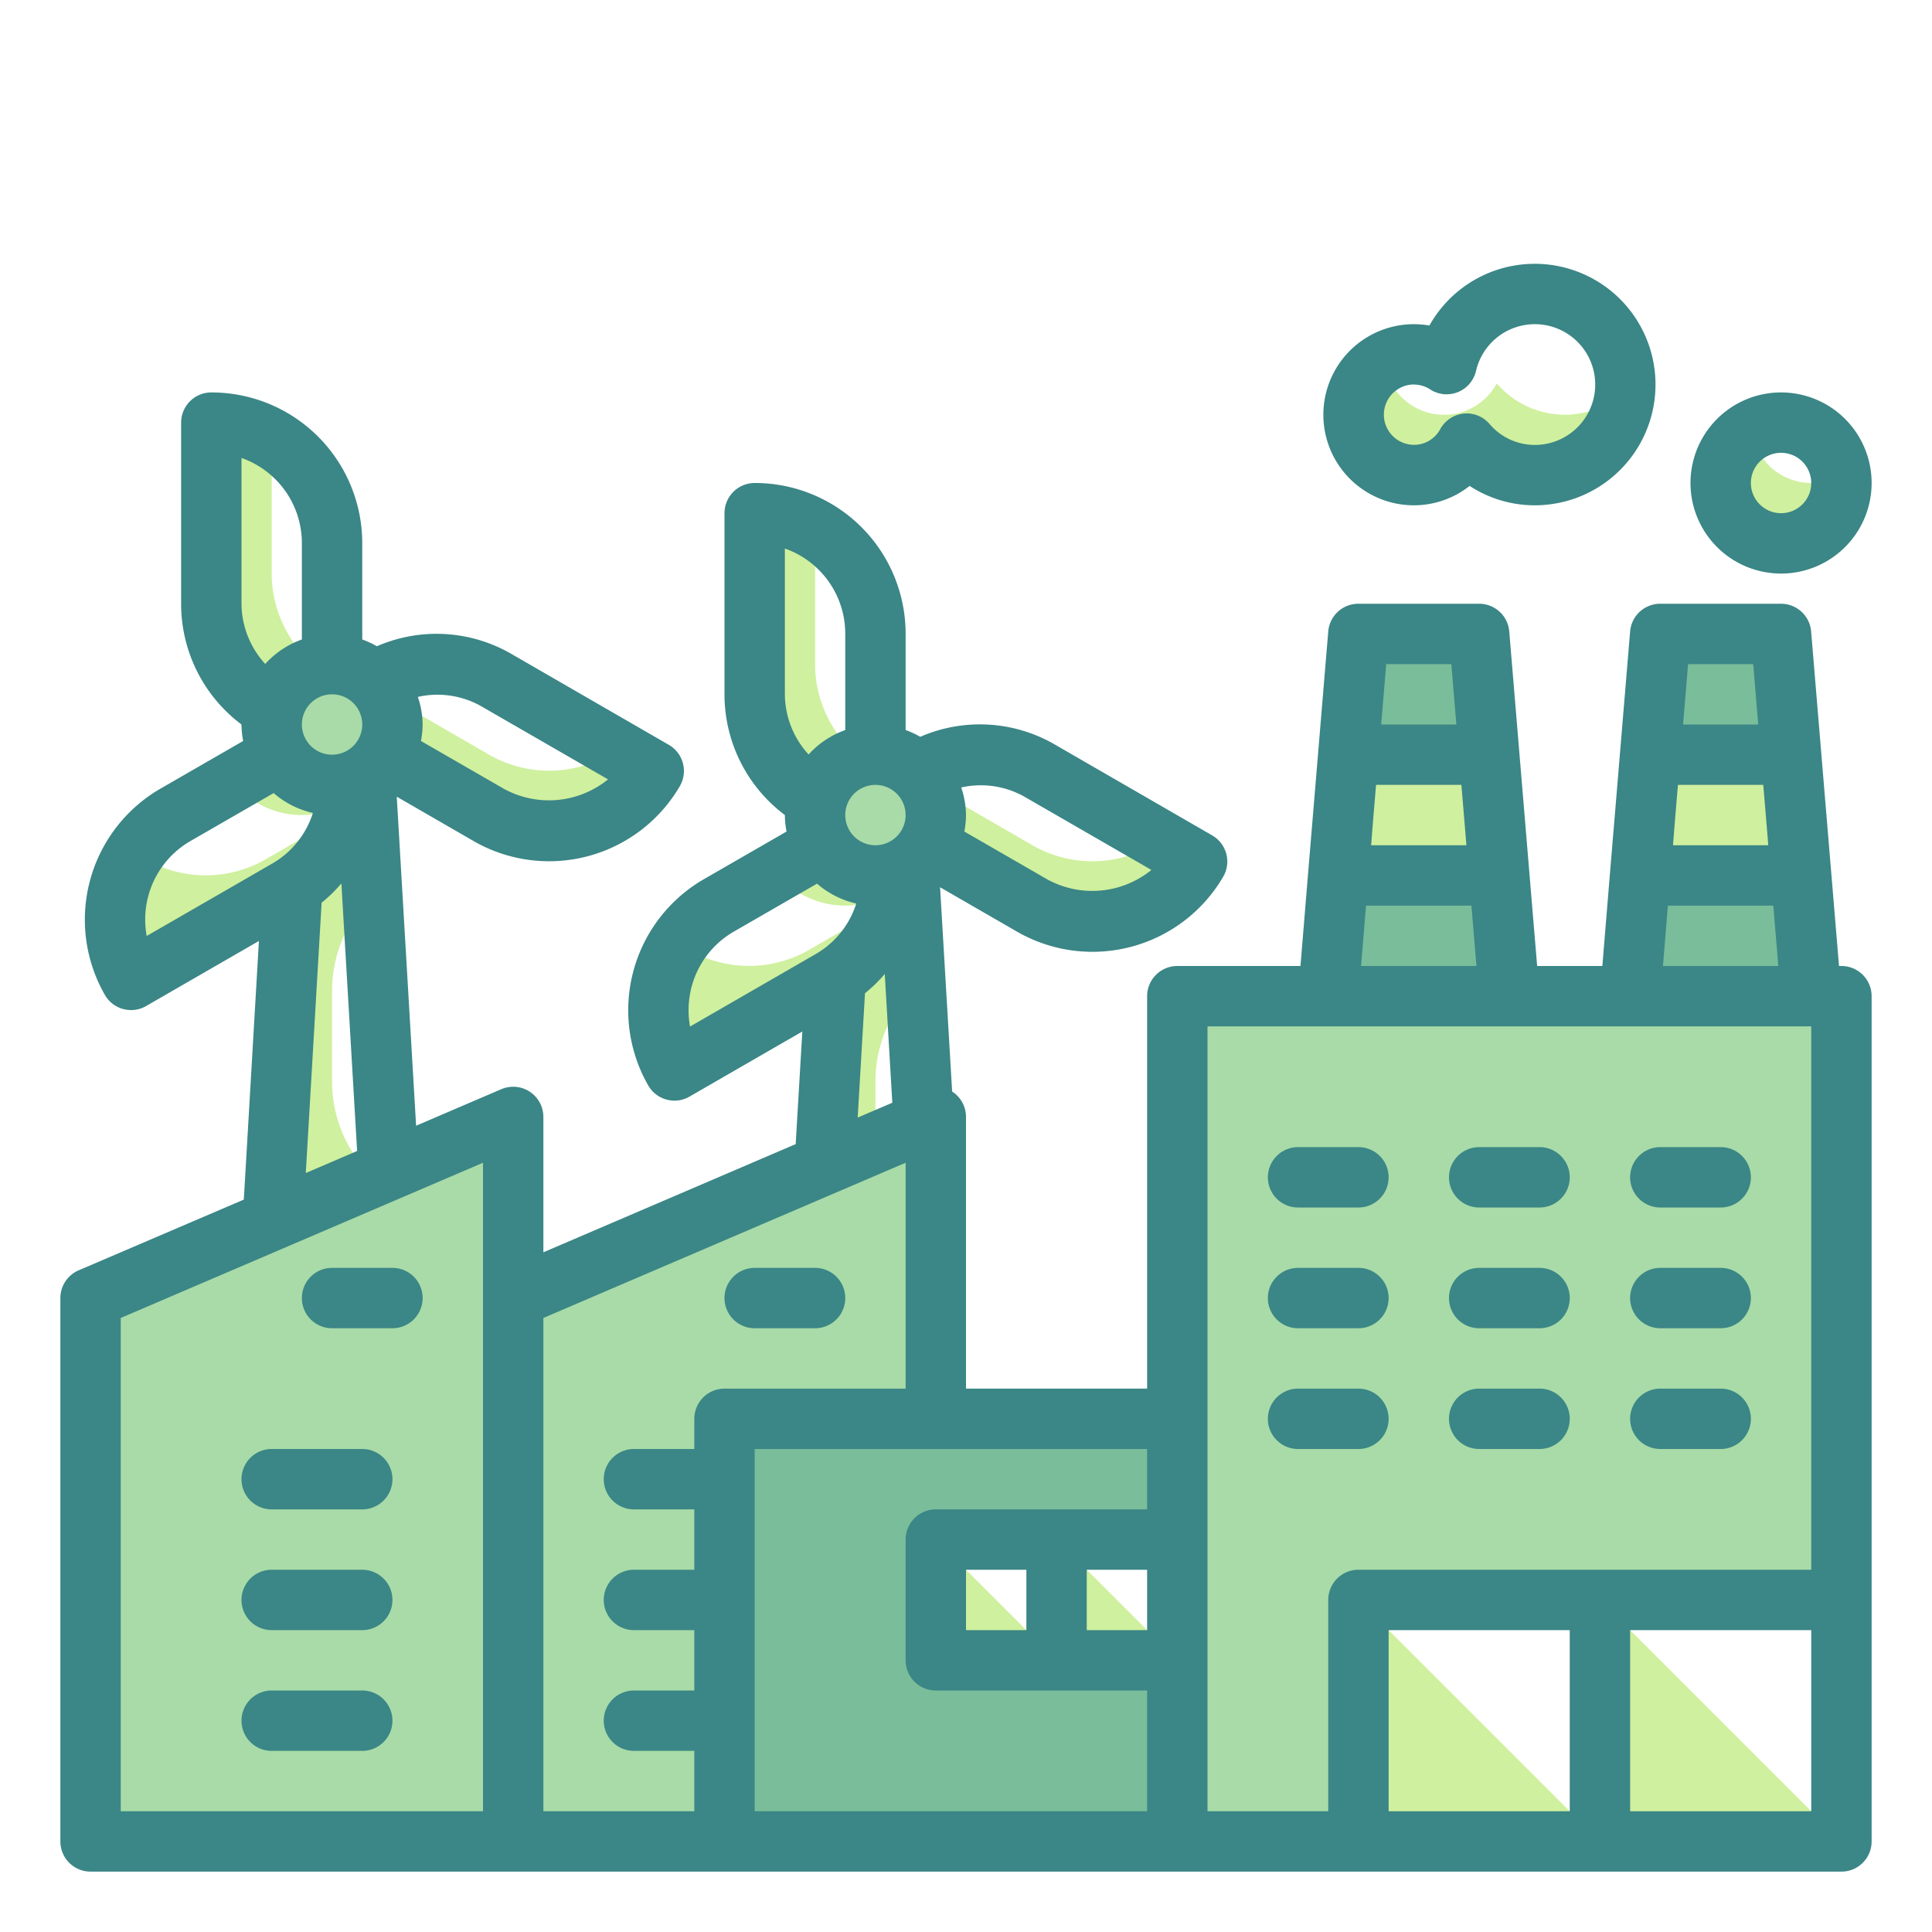 <svg height="512" viewBox="0 0 64 64" width="512" xmlns="http://www.w3.org/2000/svg"><g id="Twotone"><g id="Color_copy" data-name="Color copy"><g><g><g fill="#cff09e"><g><path d="m27.965 27.598 1.035-.598h-1z"/><path d="m30.909 42.447a4.381 4.381 0 0 1 -1.909-3.609v-3.021a4.387 4.387 0 0 1 1.285-3.1l.048-.048-.333-5.669h-1a3.992 3.992 0 0 1 -1.315 5.357l-.685 11.643h4z"/></g><path d="m34.2 28-3.975-2.3a3.952 3.952 0 0 0 -1.225 1.3l5.2 3a4 4 0 0 0 5.464-1.464l-1.22-.705a3.989 3.989 0 0 1 -4.244.169z"/><path d="m27 22v-4.445a3.955 3.955 0 0 0 -2-.555v6a4 4 0 0 0 4 4v-1.555a3.982 3.982 0 0 1 -2-3.445z"/><g><path d="m28 30a2.963 2.963 0 0 0 1.472-.4 3.96 3.96 0 0 0 -.472-2.6l-3.3 1.9a2.959 2.959 0 0 0 2.3 1.1z"/><path d="m28.536 30.464-1.732 1a3.994 3.994 0 0 1 -4.315-.212 3.986 3.986 0 0 0 -.149 4.212l5.2-3a3.975 3.975 0 0 0 1.92-2.764 3.89 3.89 0 0 1 -.924.764z"/></g></g><circle cx="29" cy="27" fill="#a8dba8" r="2"/><g fill="#cff09e"><path d="m12.909 39.447a4.381 4.381 0 0 1 -1.909-3.609v-3.021a4.387 4.387 0 0 1 1.285-3.1l.048-.048-.333-5.669h-1a3.992 3.992 0 0 1 -1.315 5.357l-.685 11.643h4z"/><path d="m9.965 24.598 1.035-.598h-1z"/></g><path d="m16.2 25-3.975-2.3a3.952 3.952 0 0 0 -1.225 1.3l5.2 3a4 4 0 0 0 5.464-1.464l-1.22-.705a3.989 3.989 0 0 1 -4.244.169z" fill="#cff09e"/><path d="m9 19v-4.445a3.955 3.955 0 0 0 -2-.555v6a4 4 0 0 0 4 4v-1.555a3.982 3.982 0 0 1 -2-3.445z" fill="#cff09e"/><g fill="#cff09e"><path d="m10 27a2.963 2.963 0 0 0 1.472-.4 3.96 3.96 0 0 0 -.472-2.6l-3.295 1.9a2.959 2.959 0 0 0 2.295 1.1z"/><path d="m10.536 27.464-1.732 1a3.994 3.994 0 0 1 -4.315-.212 3.986 3.986 0 0 0 -.149 4.212l5.2-3a3.975 3.975 0 0 0 1.92-2.764 3.89 3.89 0 0 1 -.924.764z"/></g><circle cx="11" cy="24" fill="#a8dba8" r="2"/></g><path d="m31 61h-14v-18l14-6z" fill="#a8dba8"/><path d="m17 61h-14v-18l14-6z" fill="#a8dba8"/><path d="m59 21h-4l-1 12h6z" fill="#79bd9a"/><path d="m49 21h-4l-1 12h6z" fill="#79bd9a"/><path d="m44.667 25-.334 4h5.334l-.334-4z" fill="#cff09e"/><path d="m54.667 25-.334 4h5.334l-.334-4z" fill="#cff09e"/><path d="m39 33v28h6v-8h16v-20z" fill="#a8dba8"/><path d="m39 51v-4h-15v14h15v-6h-8v-4z" fill="#79bd9a"/><g fill="#cff09e"><path d="m61 61h-8v-8z"/><path d="m53 61h-8v-8z"/><path d="m39 55h-4v-4z"/><path d="m35 55h-4v-4z"/><path d="m51.838 13.739a2.979 2.979 0 0 1 -2.255-1.039 1.987 1.987 0 0 1 -3.719-.7 1.994 1.994 0 1 0 2.719 2.7 2.977 2.977 0 0 0 5.23-1.717 2.975 2.975 0 0 1 -1.975.756z"/><path d="m60 16a1.993 1.993 0 0 1 -1.973-1.737 2 2 0 1 0 2.973 1.737 1.905 1.905 0 0 0 -.027-.263 1.972 1.972 0 0 1 -.973.263z"/></g></g></g><g id="Stroke_Close_copy_2" data-name="Stroke Close copy 2"><g fill="#3b8686"><path d="m61 32h-.08l-.257-3.081-.167-2-.5-6a1 1 0 0 0 -.996-.919h-4a1 1 0 0 0 -1 .917l-.5 6-.167 2-.253 3.083h-2.16l-.257-3.081-.167-2-.5-6a1 1 0 0 0 -.996-.919h-4a1 1 0 0 0 -1 .917l-.5 6-.167 2-.253 3.083h-4.08a1 1 0 0 0 -1 1v13h-6v-9a1 1 0 0 0 -.449-.835l-.01-.005-.4-6.769 2.559 1.477a5.013 5.013 0 0 0 6.821-1.827 1 1 0 0 0 -.365-1.367l-5.195-3a4.947 4.947 0 0 0 -4.476-.266 2.976 2.976 0 0 0 -.485-.224v-3.184a4.995 4.995 0 0 0 -5-5 1 1 0 0 0 -1 1v6a4.993 4.993 0 0 0 2 4 2.982 2.982 0 0 0 .055.546l-2.755 1.588a5.014 5.014 0 0 0 -1.827 6.822 1 1 0 0 0 .606.469 1.014 1.014 0 0 0 .262.035.994.994 0 0 0 .5-.134l3.737-2.156-.22 3.73-8.358 3.584v-4.484a1 1 0 0 0 -1.394-.919l-2.822 1.21-.641-10.9 2.557 1.477a5.013 5.013 0 0 0 6.821-1.827 1 1 0 0 0 -.365-1.367l-5.195-3a4.948 4.948 0 0 0 -4.476-.266 2.976 2.976 0 0 0 -.485-.224v-3.184a4.995 4.995 0 0 0 -5-5 1 1 0 0 0 -1 1v6a4.993 4.993 0 0 0 2 4 2.982 2.982 0 0 0 .055.546l-2.755 1.588a5.014 5.014 0 0 0 -1.827 6.822 1 1 0 0 0 .606.469 1.014 1.014 0 0 0 .262.035.994.994 0 0 0 .5-.134l3.736-2.155-.5 8.567-5.471 2.343a1 1 0 0 0 -.606.919v18a1 1 0 0 0 1 1h58a1 1 0 0 0 1-1v-28a1 1 0 0 0 -1-1zm-5.5-5 .084-1h2.826l.084 1 .083 1h-3.157zm2.577-5 .167 2h-2.491l.167-2zm-2.826 8h3.492l.167 2h-3.823zm-9.751-3 .084-1h2.826l.084 1 .083 1h-3.157zm2.577-5 .167 2h-2.491l.167-2zm-2.826 8h3.492l.167 2h-3.823zm-9.251 22h2v2h-2zm-7-26a1 1 0 1 1 -1 1 1 1 0 0 1 1-1zm4.96.406 4.182 2.412a3.106 3.106 0 0 1 -3.443.316l-2.754-1.588a2.982 2.982 0 0 0 .055-.546 2.947 2.947 0 0 0 -.158-.914 2.942 2.942 0 0 1 2.118.32zm-7.96-3.406v-4.829a2.99 2.99 0 0 1 2 2.829v3.184a2.981 2.981 0 0 0 -1.214.81 2.976 2.976 0 0 1 -.786-1.994zm-3.19 10.46a3 3 0 0 1 1.49-2.594l2.765-1.594a2.982 2.982 0 0 0 1.3.658 2.961 2.961 0 0 1 -1.326 1.664l-4.181 2.412a3.021 3.021 0 0 1 -.048-.546zm5.844-.557a4.941 4.941 0 0 0 .655-.638l.25 4.265-1.147.491zm-17.654-9.903a1 1 0 1 1 -1 1 1 1 0 0 1 1-1zm4.96.406 4.182 2.412a3.108 3.108 0 0 1 -3.443.316l-2.754-1.588a2.982 2.982 0 0 0 .055-.546 2.947 2.947 0 0 0 -.158-.914 2.942 2.942 0 0 1 2.118.32zm-7.96-3.406v-4.829a2.99 2.99 0 0 1 2 2.829v3.184a2.981 2.981 0 0 0 -1.214.81 2.976 2.976 0 0 1 -.786-1.994zm-3.19 10.46a3 3 0 0 1 1.49-2.594l2.765-1.594a2.982 2.982 0 0 0 1.3.658 2.961 2.961 0 0 1 -1.325 1.664l-4.181 2.412a3.021 3.021 0 0 1 -.049-.546zm5.844-.557a4.941 4.941 0 0 0 .655-.638l.521 8.863-1.7.73zm-6.654 13.756 12-5.142v21.483h-12zm14 0 12-5.142v7.483h-6a1 1 0 0 0 -1 1v1h-2a1 1 0 0 0 0 2h2v2h-2a1 1 0 0 0 0 2h2v2h-2a1 1 0 0 0 0 2h2v2h-5zm7 16.341v-12h13v2h-7a1 1 0 0 0 -1 1v4a1 1 0 0 0 1 1h7v4zm7-6v-2h2v2zm8-20h20v18h-15a1 1 0 0 0 -1 1v7h-4zm6 20h6v6h-6zm14 6h-6v-6h6z"/><path d="m25 44h2a1 1 0 0 0 0-2h-2a1 1 0 0 0 0 2z"/><path d="m12 48h-3a1 1 0 0 0 0 2h3a1 1 0 0 0 0-2z"/><path d="m12 52h-3a1 1 0 0 0 0 2h3a1 1 0 0 0 0-2z"/><path d="m12 56h-3a1 1 0 0 0 0 2h3a1 1 0 0 0 0-2z"/><path d="m13 42h-2a1 1 0 0 0 0 2h2a1 1 0 0 0 0-2z"/><path d="m43 40h2a1 1 0 0 0 0-2h-2a1 1 0 0 0 0 2z"/><path d="m43 44h2a1 1 0 0 0 0-2h-2a1 1 0 0 0 0 2z"/><path d="m45 48a1 1 0 0 0 0-2h-2a1 1 0 0 0 0 2z"/><path d="m49 40h2a1 1 0 0 0 0-2h-2a1 1 0 0 0 0 2z"/><path d="m49 44h2a1 1 0 0 0 0-2h-2a1 1 0 0 0 0 2z"/><path d="m49 48h2a1 1 0 0 0 0-2h-2a1 1 0 0 0 0 2z"/><path d="m55 40h2a1 1 0 0 0 0-2h-2a1 1 0 0 0 0 2z"/><path d="m55 44h2a1 1 0 0 0 0-2h-2a1 1 0 0 0 0 2z"/><path d="m55 48h2a1 1 0 0 0 0-2h-2a1 1 0 0 0 0 2z"/><path d="m46.838 16.739a2.983 2.983 0 0 0 1.845-.642 3.952 3.952 0 0 0 2.155.642 4 4 0 1 0 -3.487-5.955 2.921 2.921 0 0 0 -.513-.045 3 3 0 0 0 0 6zm0-4a.984.984 0 0 1 .54.162 1 1 0 0 0 1.517-.613 2 2 0 1 1 1.943 2.451 1.967 1.967 0 0 1 -1.5-.7 1 1 0 0 0 -.755-.344.924.924 0 0 0 -.1.006 1 1 0 0 0 -.771.511.986.986 0 0 1 -.869.524 1 1 0 0 1 0-2z"/><path d="m59 19a3 3 0 1 0 -3-3 3 3 0 0 0 3 3zm0-4a1 1 0 1 1 -1 1 1 1 0 0 1 1-1z"/></g></g></g></svg>